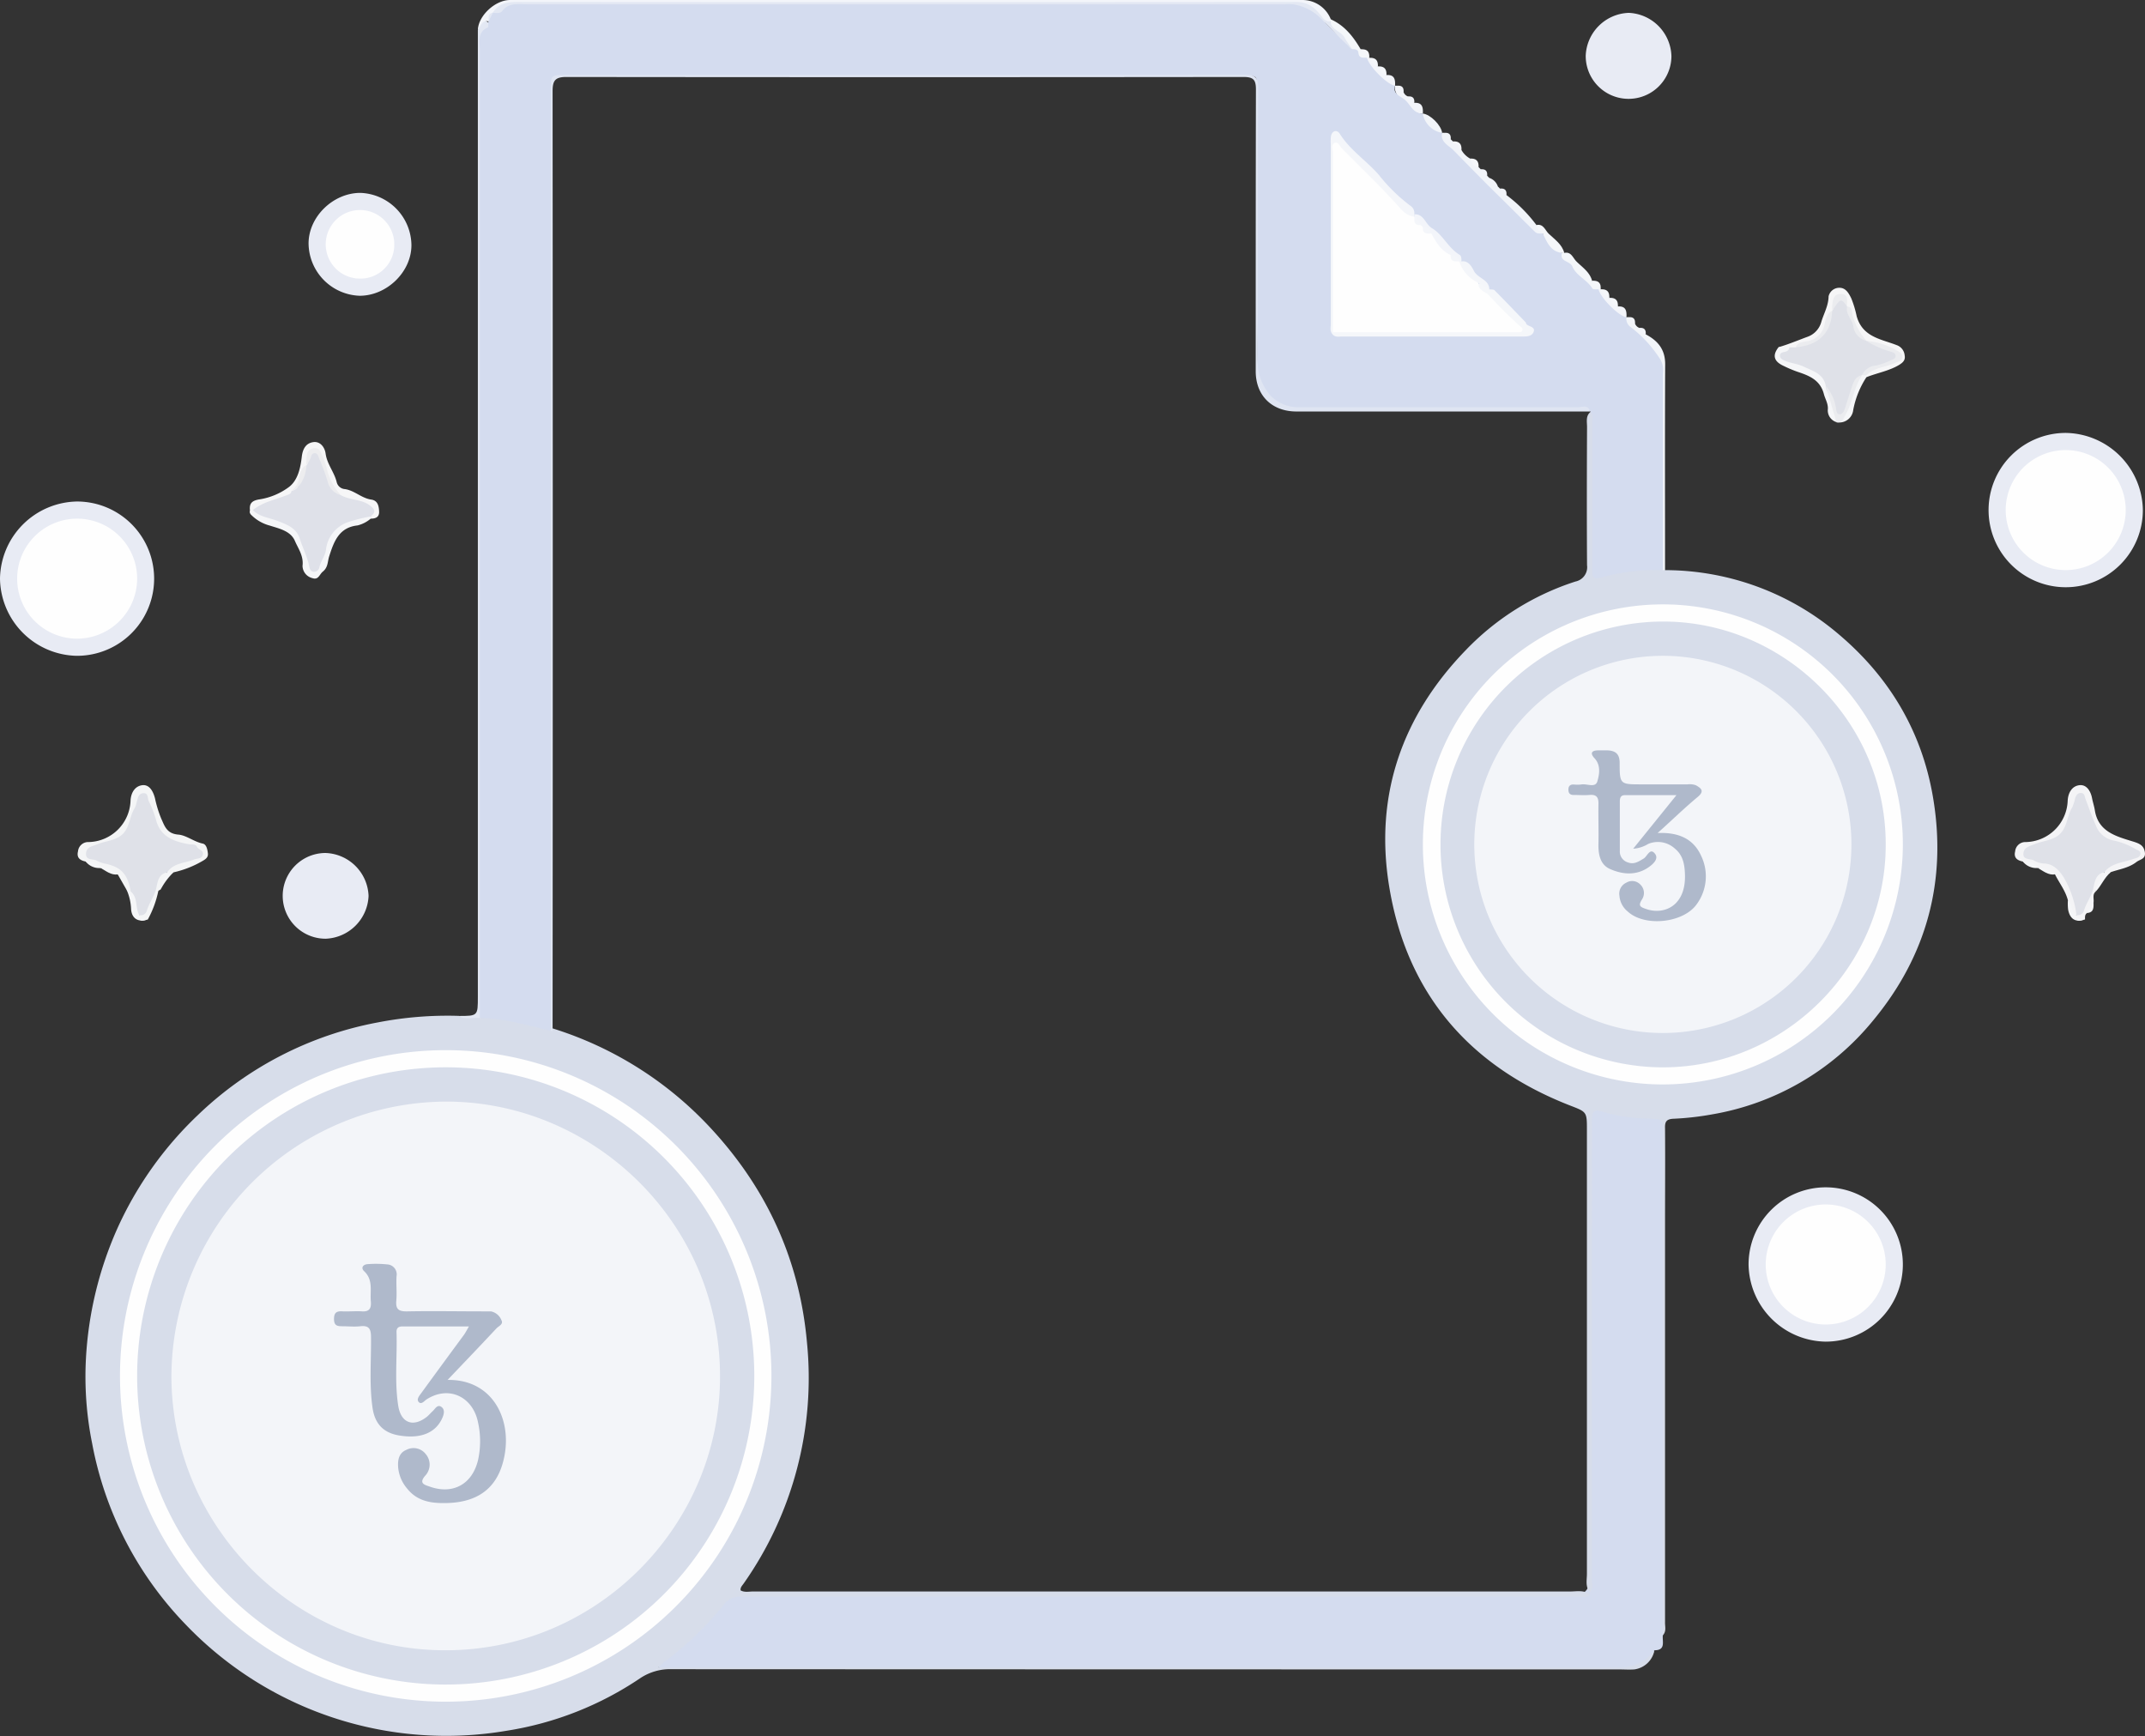 <svg id="Слой_1" data-name="Слой 1" xmlns="http://www.w3.org/2000/svg" viewBox="0 0 500.5 405.01"><rect x="0" y="0" width="500.5" height="405.01" fill="#333333" stroke="none"/><defs><style>.cls-1{fill:#d4dcef;}.cls-2{fill:#d7ddea;}.cls-3{fill:#e8ebf4;}.cls-4{fill:#e3e8f3;}.cls-5{fill:#f3f5fa;}.cls-6{fill:#f4f4f6;}.cls-7{fill:#f4f5f6;}.cls-8{fill:#f5f6f8;}.cls-9{fill:#f6f6f7;}.cls-10{fill:#f2f5f9;}.cls-11{fill:#f1f4f9;}.cls-12{fill:#f4f7fa;}.cls-13{fill:#f5f7fa;}.cls-14{fill:#f2f4f9;}.cls-15{fill:#fefefe;}.cls-16{fill:#dfe5f2;}.cls-17{fill:#dfe1e8;}.cls-18{fill:#dfe1e9;}.cls-19{fill:#ededef;}.cls-20{fill:#ebecef;}.cls-21{fill:#f4f6fa;}.cls-22{fill:#f3f5f9;}.cls-23{fill:#afb9cb;}</style></defs><title>File</title><g id="lfimcB.tif"><path class="cls-1" d="M390,381.5c-.18,1.44.76,3.53-2,3.5-1,3.1-3.82,3.48-6.37,4.21a7.51,7.51,0,0,1-2,0q-110.59,0-221.19,0c-.95,0-2.38.5-2.74-.37-.45-1.1.91-1.78,1.72-2.41a82.31,82.31,0,0,0,12.66-12.38,5.86,5.86,0,0,1,5-2.29c7.58.06,15.16,0,22.74,0H368.25c1.23,0,2.51.29,3.64-.48a5,5,0,0,0,.56-.72,7.53,7.53,0,0,0,.33-3.45q0-51.72,0-103.45c0-5.59,0-5.59,5.38-4.6a64.29,64.29,0,0,0,9.42,1.12c1.93.07,2.7.78,2.69,2.9q-.1,58.22-.06,116.44A3.35,3.35,0,0,1,390,381.5Z" transform="translate(-2 0)"/><path class="cls-2" d="M373,372c-.9.92-2.05.49-3.08.49q-97.48,0-195,0a4.59,4.59,0,0,0-4,1.82A77.08,77.08,0,0,1,157,387.75c-.38.28-.7.64-1.34,1.25h2.22q111,0,222,0a10,10,0,0,0,8.16-4,5.52,5.52,0,0,1-4.69,4.47c-1.16.09-2.33,0-3.5,0q-110.48,0-221-.05a12.6,12.6,0,0,0-7.47,2.1,76.91,76.91,0,0,1-31.29,12.28,84.14,84.14,0,0,1-74.86-24.9A82.42,82.42,0,0,1,23.51,336.8,78.66,78.66,0,0,1,22.05,317a85.79,85.79,0,0,1,7.18-30.06,84.14,84.14,0,0,1,18.84-26.7,82.36,82.36,0,0,1,42.12-21.72A85.28,85.28,0,0,1,109,237a10.48,10.48,0,0,0,4.95,0c3.12-.43,6.09.41,9.09,1,2.52.51,5,1.08,7.5,1.83a6.22,6.22,0,0,1,.84.23A84.57,84.57,0,0,1,166.71,262c13.72,14.31,21.8,31.29,23.58,51.16a83.34,83.34,0,0,1-14.79,56.3c-.32.46-.79.88-.69,1.57.92.52,1.94.26,2.91.26l190.68,0C370,371.28,371.6,370.9,373,372Z" transform="translate(-2 0)"/><path class="cls-2" d="M390,381.5q0-58.62,0-117.24c0-3.25,0-3.14-3.22-3.29A40,40,0,0,1,376,259.38c-2.25-.74-2.55.08-2.54,2,.06,9.08,0,18.17,0,27.25q0,40,0,80c0,1,.37,2-.47,2.85-1.13-1.29-.71-2.86-.71-4.31q0-51.75,0-103.49c0-4.36,0-4.24-4.07-5.82-23.59-9.24-38.1-26.32-42.11-51.3-3.37-21,3-39.49,17.92-54.89a61.62,61.62,0,0,1,25.58-16,3.41,3.41,0,0,0,2.71-3.81c-.07-10.75-.05-21.5,0-32.25,0-1.27-.39-2.71,1-3.65,1.33.95,1,2.38,1,3.66,0,10,0,20,0,30,0,.75,0,1.5,0,2.25,0,1.67.68,2.15,2.33,1.79a55.57,55.57,0,0,1,10.88-1.38,6.4,6.4,0,0,1,2.22.24,3.57,3.57,0,0,1,.79.49,62.62,62.62,0,0,1,40.71,15.14c11.63,9.9,19.14,22.45,21.76,37.65,3.37,19.57-1.4,37.18-14,52.35A61.87,61.87,0,0,1,401.38,260a66.6,66.6,0,0,1-8.87,1c-1.72.07-2.06.73-2,2.26.06,7.5,0,15,0,22.49q0,46.36,0,92.71C390.47,379.44,390.88,380.58,390,381.5Z" transform="translate(-2 0)"/><path class="cls-3" d="M2,135a18.28,18.28,0,0,1,18-18,18,18,0,1,1-.07,36A18.27,18.27,0,0,1,2,135Z" transform="translate(-2 0)"/><path class="cls-3" d="M410,295a18,18,0,1,1,17.94,18A18.27,18.27,0,0,1,410,295Z" transform="translate(-2 0)"/><path class="cls-3" d="M502,119a18,18,0,1,1-17.93-18A18.28,18.28,0,0,1,502,119Z" transform="translate(-2 0)"/><path class="cls-3" d="M382.05,3A10.41,10.41,0,0,1,392,13.11a10,10,0,0,1-20-.1A10.41,10.41,0,0,1,382.05,3Z" transform="translate(-2 0)"/><path class="cls-3" d="M88,209a10.42,10.42,0,0,1-10,10,10,10,0,0,1-.07-20A10.41,10.41,0,0,1,88,209Z" transform="translate(-2 0)"/><path class="cls-3" d="M85.92,69A12.34,12.34,0,0,1,74,56.8C74,50.56,79.74,45,86.08,45A12.34,12.34,0,0,1,98,57.2C98,63.44,92.26,69,85.92,69Z" transform="translate(-2 0)"/><path class="cls-4" d="M114,237.5c-1.66-.21-3.41.5-5-.48,4.5,0,4.5,0,4.5-4.48q0-112.77,0-225.53c.78-2.62,1-2.76,2.83-1.51.08.33.2.74,0,1-2.07,2.61-1.52,5.67-1.52,8.62q0,108.68,0,217.35C114.8,234.15,115.21,236,114,237.5Z" transform="translate(-2 0)"/><path class="cls-5" d="M116,5c-1.64-.34-1.82,1.14-2.49,2,.06-3.27,4-7,7.5-7H306a7.12,7.12,0,0,1,6.52,4.5.52.52,0,0,1-.33.76c-1.08.28-1.68-.35-2.3-1.09a8,8,0,0,0-6.68-3q-66.12.13-132.25.06h-48.5c-1.49,0-3.05-.18-4,1.31a4.06,4.06,0,0,1-.62.5,3.27,3.27,0,0,0-1.53,1.76Z" transform="translate(-2 0)"/><path class="cls-6" d="M484.5,210c-.57-2.21-2-4-3-6-1.42-.26-2.57-1.27-4-1.5A31.74,31.74,0,0,0,474,201c-1.29-.27-2.17-.85-1.8-2.37a2.39,2.39,0,0,1,2.49-2.18,10,10,0,0,0,9.77-9.67c.12-2,1.12-3.42,2.76-3.6s2.6,1.36,2.92,3c.19,1,.51,1.91.66,2.88.8,5,5,6.06,8.86,7.25,1.56.48,2.57.91,2.81,2.53s-1.17,1.62-2,2.29c-1.8,1.37-3.92,1.64-5.93,2.33a1.5,1.5,0,0,1-1.41.16.72.72,0,0,1-.18-.66c.92-1.78,2.81-1.88,4.39-2.53a21,21,0,0,0,3-1.13,7.7,7.7,0,0,0-4.2-2.17c-3.72-.76-5.71-3.14-6.63-6.64a34.26,34.26,0,0,0-2-4.75,21.52,21.52,0,0,0-2.64,6,7,7,0,0,1-5.11,4.9,25.25,25.25,0,0,0-3.31,1.1c-.59.27-1.34.53-1.26,1.34s.82.71,1.33,1c1.77.87,3.89.65,5.52,2.1,3.27,2.91,4.34,6.72,4.86,10.82a1.14,1.14,0,0,1-.44.57C484.35,213.16,485.39,211.08,484.5,210Z" transform="translate(-2 0)"/><path class="cls-7" d="M22,201c-1.3-.27-2.17-.86-1.8-2.38a2.39,2.39,0,0,1,2.5-2.17,10,10,0,0,0,9.76-9.7c.12-2,1.17-3.41,2.8-3.57s2.5,1.47,2.91,3.09a27.25,27.25,0,0,0,1.44,4.68c.78,1.71,1.26,3.54,4,3.76,1.86.15,3.65,1.67,5.71,2.1.85.18,1.09,1.36,1.19,2.31s-.61,1.38-1.37,1.81a23.45,23.45,0,0,1-6.62,2.58,1.5,1.5,0,0,1-1.41.16.72.72,0,0,1-.18-.67c1.3-2.23,3.84-2.06,5.81-3,.54-.26,1.53-.07,1.4-1a1.56,1.56,0,0,0-1.48-1.18c-5.55-.54-8.62-3.71-9.83-9a5.46,5.46,0,0,0-1.17-2.45c0-.05-.15-.05-.48-.16A28.91,28.91,0,0,0,32.79,192a6.66,6.66,0,0,1-4.73,4.66c-1.11.35-2.24.64-3.32,1.06-.68.27-1.57.53-1.55,1.41s.91.84,1.5,1.1a17.17,17.17,0,0,0,2.88.78,6.61,6.61,0,0,1,5.12,6.93c-.61.51-.87,0-1.19-.4l-2-3.5c-1.42-.26-2.57-1.27-4-1.5h0A31.59,31.59,0,0,0,22,201Z" transform="translate(-2 0)"/><path class="cls-8" d="M88.5,121a7.46,7.46,0,0,1-3.07,1.58c-4.36.47-5.53,3.8-6.63,7.25-.38,1.2-.23,2.53-1.49,3.54-.77.62-1,2-2.4,1.51A3,3,0,0,1,72.59,132c.28-2.3-1-4-1.79-5.83-1-2.31-3.66-2.85-5.91-3.57A9.48,9.48,0,0,1,60.5,120c-.4-.58-.23-1,.4-1.19,2.3.7,4.54,1.59,6.83,2.36,3.9,1.3,5.27,4.77,6.4,8.3.18.55.2,1.15.41,1.7s.3,1,.93,1c.46,0,.62-.52.78-.9A23.92,23.92,0,0,0,77.75,127c.86-4,5.21-6.95,10.68-6.7A.46.46,0,0,1,88.5,121Z" transform="translate(-2 0)"/><path class="cls-9" d="M88.5,121v-.51c.06-1.79-.91-2.68-2.58-3a11,11,0,0,1-4.6-1.75c-2.08-1.47-2.9-3.71-3.63-6-.2-.63-.14-1.39-.52-1.89-.64-.84-.42-2.63-2-2.39-1.4.21-.86,1.75-1.21,2.69a3.32,3.32,0,0,1-.26.66c-1.5,1.88-1.29,4.63-3.2,6.31A37.24,37.24,0,0,1,61,119a1,1,0,0,0-.5,1c-.57-2.34,0-3.2,2.12-3.51a15.59,15.59,0,0,0,6.68-2.78c2.2-1.57,2.81-4.54,3.12-7.18.22-1.87,1-3.13,2.65-3.38s2.71,1.2,2.91,2.68c.33,2.45,2,4.3,2.57,6.6a2.12,2.12,0,0,0,1.71,1.65c2.37.23,4,2.13,6.36,2.47,1.55.22,1.8,1.55,1.84,2.83S89.64,121,88.5,121Z" transform="translate(-2 0)"/><path class="cls-9" d="M417,81c2.25-.65,4.41-1.56,6.59-2.37A5.12,5.12,0,0,0,427,75c.6-1.93,1.63-3.69,1.67-5.86a2.56,2.56,0,0,1,2.55-2c1.45,0,2.15,1.25,2.74,2.45a23.87,23.87,0,0,1,1.26,4.17c1.38,4.91,5.7,5.33,9.35,6.76a2.79,2.79,0,0,1,1.85,2.37c.2,1.09-.32,1.65-1.35,2.28C442.72,86.56,440,87,437.5,88a.81.81,0,0,1-.24-.64c1-1.75,2.89-2,4.6-2.55,1.13-.37,3-.5,3.05-1.6.13-1.36-1.69-1.42-2.79-1.9A28.07,28.07,0,0,0,437.88,80a3.17,3.17,0,0,1-.64-.3c-1.91-1.27-2.56-3.33-3.32-5.33a9.37,9.37,0,0,0-1-2.5,2.87,2.87,0,0,1-.32-.62c-.35-.66.06-1.9-1.1-1.9s-1.2,1.13-1.39,2c-.07.32-.11.64-.2,1a3.46,3.46,0,0,1-.29.67,8,8,0,0,0-1.22,2.66,5.72,5.72,0,0,1-4.77,4.63,10.48,10.48,0,0,0-2.71,1.14,4.89,4.89,0,0,1-1.58.27A2.89,2.89,0,0,1,417,81Z" transform="translate(-2 0)"/><path class="cls-10" d="M390.51,133l-.5,0c-1-1.12-.76-2.5-.77-3.81,0-12.37-.34-24.75.13-37.1a16.54,16.54,0,0,0-6.46-14.48c-1-.81-2.26-1.59-1.7-3.26l.29-.36H382a5.56,5.56,0,0,1,1.5,1.5,1.74,1.74,0,0,0,1,1A19.16,19.16,0,0,1,386,78c2.82,1.48,4.56,3.51,4.54,7C390.46,101,390.51,117,390.51,133Z" transform="translate(-2 0)"/><path class="cls-11" d="M349,41l.5.5a7.12,7.12,0,0,0,2,2l.5.5a18.4,18.4,0,0,1,1.5,1.5,34.43,34.43,0,0,1,7,7c.47.73,1.91.83,1.41,2.19-1,.53-1.68.15-2.42-.56Q349,44.09,339,33.63c-.68-.71-1.21-1.36-.76-2.39l.26-.26H339a18.44,18.44,0,0,1,1.5,1.5l.5.5c.15.15.3.3.45.44a8.13,8.13,0,0,1,1.11,1.11q.21.23.44.45a5.18,5.18,0,0,0,2,2,8.86,8.86,0,0,1,2,2l.5.5A18.72,18.72,0,0,1,349,41Z" transform="translate(-2 0)"/><path class="cls-8" d="M417,81h2.51c.85,1.2-1,1.3-.89,2.34,2.37,1.39,5.39,1.44,7.66,3.3A5.26,5.26,0,0,1,428.59,90c.38,2.17,1.82,4,1.95,6.25,0,.64.39,1.25.19,1.93l-.23.3a2.86,2.86,0,0,1-2-3.06c.07-1.3-.63-2.34-.93-3.49-.87-3.33-3.49-4.31-6.2-5.21a29.4,29.4,0,0,1-3.15-1.33C416,84.38,415.42,83,417,81Z" transform="translate(-2 0)"/><path class="cls-12" d="M367,59c1.63-.35,2,1.17,2.84,2,1.38,1.37,3.12,2.48,3.66,4.54a8.31,8.31,0,0,1,2,1.5q0,.25,0,.5a1.34,1.34,0,0,1-.63.44c-2.13.54-2.76-1.54-4-2.45-1.64-1.21-2.56-3.22-4.32-4.41a1.46,1.46,0,0,1-.23-2A.44.44,0,0,1,367,59Z" transform="translate(-2 0)"/><path class="cls-12" d="M312.5,5V4.5c3.24,1.43,5.27,4.06,7,7a8.31,8.31,0,0,1,2,1.5q0,.25,0,.5a1.29,1.29,0,0,1-.61.43c-2,.57-2.41-1.37-3.56-2.16a37.59,37.59,0,0,0-4.18-4.7C312.55,6.53,311.85,6,312.5,5Z" transform="translate(-2 0)"/><path class="cls-13" d="M367,59h-.52c-2.32.61-4.69-1.77-4.48-4.5-.48-.68-1.6-.89-1.5-2,1.63-.36,2,1.17,2.84,2C364.72,55.83,366.46,56.95,367,59Z" transform="translate(-2 0)"/><path class="cls-8" d="M437.5,87.5V88a21,21,0,0,0-3.08,7.65,3.27,3.27,0,0,1-3.92,2.85h0c2.23-2.1,2.83-5,3.78-7.74a9.32,9.32,0,0,1,1.61-3.07,2.18,2.18,0,0,1,.6-.42A1,1,0,0,1,437.5,87.5Z" transform="translate(-2 0)"/><path class="cls-7" d="M39.5,207.5c-.2.14-.54.25-.57.42a23.85,23.85,0,0,1-2.43,6.58c-.89.2-1.93.83-2.22-.75a21,21,0,0,0,3.61-7c.46-1.44.57-3.64,3.11-3.28h0C41.27,205.12,39.36,205.93,39.5,207.5Z" transform="translate(-2 0)"/><path class="cls-6" d="M491,208c-.83.7-.38,1.66-.5,2.5A3.63,3.63,0,0,1,489,213c-.59.36-.48,1-.5,1.5-.89.11-2.19,1.05-2-1h0a15.45,15.45,0,0,0,3.06-5.84,10.78,10.78,0,0,1,1.31-3.18c.49-.71,1-1.66,2.13-1h0C493.08,205.33,491.31,206.34,491,208Z" transform="translate(-2 0)"/><path class="cls-8" d="M34.5,213.49c.15,1.35,1.21.91,2,1-2.18.79-3.84-.15-3.92-2.57a12.34,12.34,0,0,0-1.08-4.43l1,.5c.52-.36,1.07-.22,1.22.28C34.24,210,35.2,211.62,34.5,213.49Z" transform="translate(-2 0)"/><path class="cls-10" d="M334,26.49c1.77.21,4.27,2.71,4.5,4.5l0,0c-2.38.66-4.73-1.42-4.76-4.21Z" transform="translate(-2 0)"/><path class="cls-5" d="M321,13.51h.51a6.11,6.11,0,0,1,2,2h0a6.1,6.1,0,0,1,2,2c1.88-.14,2.09,1.06,2,2.49l-.28.27c-.48.22-1.09.34-1.41,0-1.57-1.69-3.44-3.08-4.85-4.92A1.36,1.36,0,0,1,321,13.51Z" transform="translate(-2 0)"/><path class="cls-5" d="M332,24c1.88-.14,2.08,1.06,2,2.49l0,0c-2.35.57-7.09-4.17-6.5-6.5l0,0H328a5.56,5.56,0,0,1,1.5,1.5,1.74,1.74,0,0,0,1,1A19.41,19.41,0,0,1,332,24Z" transform="translate(-2 0)"/><path class="cls-5" d="M375,67.5h.51a6.11,6.11,0,0,1,2,2h0a6.11,6.11,0,0,1,2,2c1.88-.14,2.08,1.06,2,2.49l0,0c-.58.49-1.37.67-1.82.15-1.49-1.69-3.36-3-4.7-4.81A1.4,1.4,0,0,1,375,67.5Z" transform="translate(-2 0)"/><path class="cls-8" d="M486.5,213.5c.17,1.33,1.21.91,2,1-2.11.77-3.51,0-3.94-2.3a13,13,0,0,1-.05-2.2C485.87,210.77,484.95,212.84,486.5,213.5Z" transform="translate(-2 0)"/><path class="cls-8" d="M491,208c-.16-1.87,1.45-2.95,2-4.5h1.5C493,204.72,492.33,206.63,491,208Z" transform="translate(-2 0)"/><path class="cls-8" d="M39.5,207.5c-.35-1.65,1-2.67,1.5-4h1.5A15.71,15.71,0,0,0,39.5,207.5Z" transform="translate(-2 0)"/><path class="cls-8" d="M22,201c1.4,0,2.7.14,3.5,1.5A4,4,0,0,1,22,201Z" transform="translate(-2 0)"/><path class="cls-8" d="M474,201c1.4,0,2.7.14,3.5,1.5A4,4,0,0,1,474,201Z" transform="translate(-2 0)"/><path class="cls-13" d="M347,39c-1.32,0-1.52-1.15-2-2C346.43,36.9,347.1,37.56,347,39Z" transform="translate(-2 0)"/><path class="cls-13" d="M325.5,17.5a3.13,3.13,0,0,1-2-2Q325.65,15.35,325.5,17.5Z" transform="translate(-2 0)"/><path class="cls-13" d="M323.5,15.5a3.14,3.14,0,0,1-2-2Q323.65,13.35,323.5,15.5Z" transform="translate(-2 0)"/><path class="cls-13" d="M379.5,71.5a3.14,3.14,0,0,1-2-2Q379.65,69.35,379.5,71.5Z" transform="translate(-2 0)"/><path class="cls-13" d="M377.5,69.5a3.14,3.14,0,0,1-2-2Q377.65,67.35,377.5,69.5Z" transform="translate(-2 0)"/><path class="cls-8" d="M25.5,202.5c1.6-.22,2.75.79,4,1.5C27.9,204.22,26.76,203.21,25.5,202.5Z" transform="translate(-2 0)"/><path class="cls-8" d="M477.5,202.5c1.6-.22,2.74.79,4,1.5C479.9,204.22,478.76,203.21,477.5,202.5Z" transform="translate(-2 0)"/><path class="cls-8" d="M489,213l1.5-2.5C490.49,211.63,490.66,212.86,489,213Z" transform="translate(-2 0)"/><path class="cls-13" d="M321.5,13a2.36,2.36,0,0,1-2-1.5C320.58,11.45,321.43,11.7,321.5,13Z" transform="translate(-2 0)"/><path class="cls-5" d="M332,24a1.4,1.4,0,0,1-1.51-1.5C331.61,22.39,332.11,22.89,332,24Z" transform="translate(-2 0)"/><path class="cls-10" d="M340.5,32.5A1.41,1.41,0,0,1,339,31Q340.67,30.83,340.5,32.5Z" transform="translate(-2 0)"/><path class="cls-14" d="M349,41a1.41,1.41,0,0,1-1.5-1.5Q349.16,39.34,349,41Z" transform="translate(-2 0)"/><path class="cls-14" d="M351.5,43.5a2.08,2.08,0,0,1-2-2A3.15,3.15,0,0,1,351.5,43.5Z" transform="translate(-2 0)"/><path class="cls-14" d="M353.5,45.5A1.41,1.41,0,0,1,352,44Q353.67,43.83,353.5,45.5Z" transform="translate(-2 0)"/><path class="cls-5" d="M386,78a1.4,1.4,0,0,1-1.5-1.5C385.61,76.39,386.11,76.89,386,78Z" transform="translate(-2 0)"/><path class="cls-13" d="M375.5,67a2.36,2.36,0,0,1-2-1.5C374.58,65.45,375.43,65.7,375.5,67Z" transform="translate(-2 0)"/><path class="cls-13" d="M343,35h-.5a4,4,0,0,0-1.5-1.5V33Q343.16,32.85,343,35Z" transform="translate(-2 0)"/><path class="cls-5" d="M329.5,21.5c-1,0-1.14-.86-1.5-1.5C329.11,19.89,329.61,20.39,329.5,21.5Z" transform="translate(-2 0)"/><path class="cls-5" d="M383.5,75.5c-1,0-1.14-.86-1.5-1.5Q383.66,73.84,383.5,75.5Z" transform="translate(-2 0)"/><path class="cls-1" d="M375,67.5c.43,2,4.73,6.27,6.5,6.51a2.35,2.35,0,0,0,1,2.3,29.25,29.25,0,0,1,7,7.68,5.25,5.25,0,0,1,.52,3.14q0,22.93,0,45.86a48.35,48.35,0,0,0-14.49,1.77c-2,.6-2-.53-2-1.93q0-17,0-34c0-1,.38-2-.48-2.84h0c-1-.8-2.24-.5-3.38-.5-21.41,0-42.83-.15-64.24.09-4.86.05-10.39-4.66-10.16-10,.21-5,0-10,0-15q0-25.12,0-50.24c0-2.65,0-2.66-2.75-2.66H134c-3.3,0-3.3,0-3.3,3.35q0,108.23,0,216.46a6.25,6.25,0,0,1-.23,3c-5.45-1.28-10.83-2.93-16.5-3q0-112.85,0-225.7c0-1.95-.73-4.21,1.83-5.37.22-.1.11-.94.15-1.43h0c.47-.6.06-1.64,1-2h0C120.07.09,123.91.76,127.59.76l175.15,0a9.72,9.72,0,0,1,7.83,3.73A29,29,0,0,0,315.28,9c1,.73,1.24,1.89,2.22,2.47.65,0,1.38,0,1.47.88.15,1.36,1.16,1.07,2,1.13.43,2,4.73,6.27,6.5,6.51-.52,1.9,1.23,2.43,2.2,3.18,1.43,1.11,2,3.37,4.3,3.32A5.56,5.56,0,0,0,338.49,31c-.48,2.16,1.64,3,2.6,4,3.45,3.51,6.88,7.05,10.39,10.49,2.9,2.84,5.76,5.72,8.65,8.57.57.56,1.22.37,1.86.44,1,2,1.79,4.2,4.48,4.5-.64,2.12,1.86,1.82,2.4,3.14.92,2.23,3.48,3.11,4.69,5.18C373.72,67.58,374.5,67.46,375,67.5Z" transform="translate(-2 0)"/><path class="cls-15" d="M182,321a76,76,0,1,1-75.68-76A76,76,0,0,1,182,321Z" transform="translate(-2 0)"/><path class="cls-16" d="M130.5,240.5q0-109.62,0-219.24c0-3.77,0-3.77,3.65-3.77q79.12,0,158.24-.06c2.55,0,3.19.65,3.18,3.18-.11,21.08,0,42.16-.13,63.25a12.14,12.14,0,0,0,3,8.41A8.94,8.94,0,0,0,304.82,95q32.75,0,65.5,0c.93,0,2.28-.69,2.67,1H304.5c-5.73,0-9.5-3.73-9.5-9.39,0-21.91,0-43.83.05-65.74,0-2.32-.64-2.91-2.93-2.91q-79,.09-158,0c-2.62,0-3.18.89-3.18,3.33q.08,109.61,0,219.22Z" transform="translate(-2 0)"/><path class="cls-15" d="M390,253a56,56,0,1,1,56-55.7A56.08,56.08,0,0,1,390,253Z" transform="translate(-2 0)"/><path class="cls-15" d="M19.79,149A14,14,0,1,1,34,135.33,14.05,14.05,0,0,1,19.79,149Z" transform="translate(-2 0)"/><path class="cls-15" d="M428,309a14,14,0,1,1,14-13.84A14,14,0,0,1,428,309Z" transform="translate(-2 0)"/><path class="cls-15" d="M484,105a14,14,0,1,1-14,13.9A14,14,0,0,1,484,105Z" transform="translate(-2 0)"/><path class="cls-15" d="M86,65a8,8,0,1,1,8-8.05A7.89,7.89,0,0,1,86,65Z" transform="translate(-2 0)"/><path class="cls-4" d="M317.5,11.5c-2.76-2.39-5.17-5.14-7.79-7.67a11.64,11.64,0,0,0-6-2.82,12,12,0,0,0-2,0H125.06c-2.1,0-4.32-.49-5.91,1.6-.46.6-1.4.39-2.15.39C118.35.67,120.47.45,122.95.46q90.77.08,181.54,0c3,0,4.51,1.59,6,3.5a2.26,2.26,0,0,0,2,1.08c.11,2,2.47,2.17,3.29,3.82C316.17,9.6,316.93,10.59,317.5,11.5Z" transform="translate(-2 0)"/><path class="cls-4" d="M117,3l-1,2C116.1,4.21,115.66,3.16,117,3Z" transform="translate(-2 0)"/><path class="cls-17" d="M493,203.5c-2,.39-2.21,2.17-2.52,3.58-.42,2-1.68,3.51-2.23,5.38a1.45,1.45,0,0,1-1.74,1,22.82,22.82,0,0,0-3-8.81c-1-1.56-2.41-3.2-4.69-3.19a5.59,5.59,0,0,1-2.34-.77c-.9-.4-2.5-.06-2.35-1.64.13-1.41,1.53-1.68,2.66-2.13,1.68-.67,3.54-.78,5.13-1.79,2.52-1.59,2.23-4.61,3.61-6.78a11.57,11.57,0,0,0,.67-2.12c.23-.62.51-1.25,1.37-1.23s.84.82,1.06,1.41c.77,2.07,1.51,4.15,2.41,6.17a5.47,5.47,0,0,0,3.9,3.46,16.76,16.76,0,0,1,5.27,2c.53.33,1.42.42,1.19,1.33-.19.73-1,.82-1.58,1C497.42,201.27,494.71,201.27,493,203.5Z" transform="translate(-2 0)"/><path class="cls-17" d="M34.5,213.49c-1-1.71-.24-4.06-2-5.5-.7-4.12-2.31-5.81-6.18-6.54a8.42,8.42,0,0,1-1.85-.71c-.9-.41-2.48,0-2.4-1.61s1.53-1.69,2.62-2.15c1.67-.7,3.53-.8,5.13-1.77,2.55-1.55,2.24-4.61,3.65-6.75a6.05,6.05,0,0,0,.44-1.41c.28-.84.33-1.92,1.54-2s.93,1.15,1.24,1.82a23.68,23.68,0,0,1,1.69,4.31c1,4.06,4.22,5.16,7.78,5.79.63.11,1.43-.14,1.79.58s1.68.85,1.38,1.87-1.31.79-2.05,1.1c-2.14.88-4.77.75-6.28,3-2,.38-2.21,2.17-2.52,3.58-.42,2-1.68,3.51-2.23,5.38A1.45,1.45,0,0,1,34.5,213.49Z" transform="translate(-2 0)"/><path class="cls-18" d="M81.5,115.5c2.22,1.31,5.07.83,7.16,2.71,1.23,1.1.56,1.57-.16,2.28A37.13,37.13,0,0,0,83,121.88a7.72,7.72,0,0,0-4.94,6.36c-.2,1.52-1.22,2.66-1.54,4.1a1.26,1.26,0,0,1-1.23,1.06c-.74,0-1-.62-1.12-1.15-.42-2.31-1.53-4.38-2.23-6.59-.8-2.52-3.05-3.31-5.16-4.12S62.6,120.61,61,119c2.3-1.87,5.19-2.41,7.85-3.45.59-.23,1.1-.32,1.15-1a2.45,2.45,0,0,0,2-2.17,19.68,19.68,0,0,1,1.53-3.83,1.19,1.19,0,0,0,.24-.42c.35-1,0-2.69,1.56-2.72s1.66,1.79,2.12,2.89C78.48,110.85,78.78,113.84,81.5,115.5Z" transform="translate(-2 0)"/><path class="cls-19" d="M81.5,115.5a4.22,4.22,0,0,1-3.05-3.18,50.25,50.25,0,0,0-1.93-5.23c-.23-.56-.36-1.44-1.2-1.36-.66.06-.7.8-.92,1.33a9.29,9.29,0,0,1-.9,1.44,17.17,17.17,0,0,1,.06-2.22,1.91,1.91,0,0,1,1.81-1.73c1-.1,1.31.56,1.69,1.41a21.89,21.89,0,0,1,1.32,3.88A14.48,14.48,0,0,0,81.5,115.5Z" transform="translate(-2 0)"/><path class="cls-19" d="M73.5,108.5c-.08,2.86-1.67,5.59-3.5,6a4.28,4.28,0,0,0,1.77-3C72,110.41,72.25,109.13,73.5,108.5Z" transform="translate(-2 0)"/><path class="cls-17" d="M428,90c-.52-2.82-3-3.44-5.1-4.45-1.31-.64-2.85-.78-4.22-1.31-.54-.21-1.37-.52-1.37-1.27s.77-.78,1.31-.93a1.09,1.09,0,0,0,.89-1H421c1.95-1.14,4.6-.78,6.11-2.87,1.22-1.7,1.33-3.87,2.4-5.63h0a1.93,1.93,0,0,0,.34-.89c.29-1,.22-2.32,1.65-2.31s.95,1.49,1.52,2.19h0a26.54,26.54,0,0,1,1.65,4.23,6.42,6.42,0,0,0,2.85,3.77h0c2.05.56,4,1.54,6,2.1A1.52,1.52,0,0,1,444.73,83c0,.67-.53.93-1,1.25a18.4,18.4,0,0,1-4,1.41,11,11,0,0,0-3.22,1.82c-2.07,1.37-2,3.86-3,5.79-.14.27,0,.73-.18,1-.77.9-.54,2.9-2.09,2.73s-1.42-1.86-1.46-3C429.74,92.33,427.91,91.62,428,90Z" transform="translate(-2 0)"/><path class="cls-20" d="M436.5,87.5a3.76,3.76,0,0,1,3.24-2.22,17.81,17.81,0,0,0,3.71-1.34c.49-.18.94-.44.85-1s-.56-.72-1.06-.88a22.11,22.11,0,0,1-5.74-2.52,16.64,16.64,0,0,1,7.36,2.38c.58.33,1.17.72,1,1.53s-.84.84-1.44,1.13c-2.28,1.1-5,1.07-7,3Z" transform="translate(-2 0)"/><path class="cls-20" d="M429.5,72.5c-.16,5.11-3.18,8.13-8.5,8.5.45-1.12,1.59-1.21,2.48-1.37a4.91,4.91,0,0,0,4.26-4C428,74.46,428.22,73.14,429.5,72.5Z" transform="translate(-2 0)"/><path class="cls-20" d="M437.5,79.5a4,4,0,0,1-3.07-3.43c-.25-1.59-1.87-2.76-1.42-4.57,1.46.17,1,1.52,1.32,2.32A15.76,15.76,0,0,0,437.5,79.5Z" transform="translate(-2 0)"/><path class="cls-20" d="M433,71.5c-1.48-2-1.48-2-3.5,1,0-.33,0-.66,0-1,.11-1.33.22-2.87,1.92-2.93C433.52,68.51,432.86,70.3,433,71.5Z" transform="translate(-2 0)"/><path class="cls-14" d="M341,33.5a1.41,1.41,0,0,1,1.5,1.5A3.12,3.12,0,0,1,341,33.5Z" transform="translate(-2 0)"/><path class="cls-20" d="M428,90a10.44,10.44,0,0,1,2.43,5.49c.08.49.18,1.11.74,1.17s1-.51,1.21-1.06c.57-1.68,1.07-3.38,1.63-5.07.44-1.32.82-2.71,2.49-3-1.91,2.77-2.15,6.23-3.81,9.11-.52.9-.74,2.09-2.19,1.88Z" transform="translate(-2 0)"/><path class="cls-13" d="M349.51,67.5c.41.06,1,0,1.2.2,2.45,2.46,4.86,5,7.27,7.48.11.11.1.34.2.45.61.63,2.3.61,1.57,2-.55,1-1.87.87-3,.87q-20.72,0-41.45,0c-.8,0-1.69.27-2.35-.48a.5.5,0,0,1,.13-.74c1.23-.69,2.59-.48,3.9-.49q17.8,0,35.59,0a6.52,6.52,0,0,0,2.89-.28c-.91-1.83-2.69-2.84-3.91-4.3a35.28,35.28,0,0,0-3.72-3.67c-.62-.55-1.33-1-1.19-2C348.26,65.06,348.76,66.62,349.51,67.5Z" transform="translate(-2 0)"/><path class="cls-21" d="M313,77.5V78c-.77-.65-.49-1.54-.49-2.34q0-21.09,0-42.19a8.41,8.41,0,0,1,.06-1.74c.29-1.33,1.41-1.48,2-.59,2.4,3.86,6.24,6.3,9.16,9.66a39.76,39.76,0,0,0,7.45,7.27A2,2,0,0,1,332,50a.58.58,0,0,1-.32.69c-2.2.06-3.39-1.63-4.65-3-3.55-3.72-7.27-7.28-10.78-11a7.62,7.62,0,0,0-2.13-1.84,5,5,0,0,0-.39,2.95c0,12,0,24.08,0,36.12C313.7,75.15,313.92,76.44,313,77.5Z" transform="translate(-2 0)"/><path class="cls-5" d="M332,50.5V50c2.27-.14,2.55,2.3,4.14,3.24,2.5,1.49,3.77,4.58,6.39,6.18.55.33.45,1,.48,1.59l-.29.17-.34,0A9.38,9.38,0,0,0,340,59.9c-2.19-1-3.41-2.93-4.59-4.89A2.06,2.06,0,0,0,334,53.43a2.11,2.11,0,0,1-.8-.59,10.78,10.78,0,0,1-1.14-2C332,50.72,332,50.61,332,50.5Z" transform="translate(-2 0)"/><path class="cls-21" d="M342.5,61H343c1.78-.36,2.63,1.7,2.94,2.25.93,1.73,3.55,1.95,3.56,4.25L347,66A4.91,4.91,0,0,1,342.5,61Z" transform="translate(-2 0)"/><path class="cls-2" d="M34,321a72,72,0,1,1,71.45,72A72,72,0,0,1,34,321Z" transform="translate(-2 0)"/><path class="cls-2" d="M442,197.13c0,28.31-23.54,52.07-52.38,51.88a52,52,0,1,1,1-104C418.52,145.29,442.1,168.46,442,197.13Z" transform="translate(-2 0)"/><path class="cls-15" d="M342.5,61a8.22,8.22,0,0,0,4.5,5c-.21,1.83,1.69,2,2.52,3a93.75,93.75,0,0,0,7.12,7.06c.29.28.73.48.58,1s-.65.42-1,.44-1,0-1.5,0H313q0-21,0-41.94c0-.77-.48-1.88.46-2.24.79-.31,1.12.75,1.62,1.27C319.4,39,323.87,43.22,328,47.8c1,1.06,2.13,2.62,4,2.7h0c.46.7.55,1.67,1.5,2l.5.5a6.94,6.94,0,0,0,2,1.5c1.09,2,2.22,4,4.5,5a5.22,5.22,0,0,0,2,1.5Z" transform="translate(-2 0)"/><path class="cls-21" d="M336,54.5c-1.07,0-2.15.09-2-1.5C335.18,52.81,335.63,53.6,336,54.5Z" transform="translate(-2 0)"/><path class="cls-21" d="M342.5,61c-1.07,0-2.15.09-2-1.5A2.35,2.35,0,0,1,342.5,61Z" transform="translate(-2 0)"/><path class="cls-21" d="M333.5,52.5c-1.59.15-1.54-.93-1.5-2C332.91,50.86,333.09,51.77,333.5,52.5Z" transform="translate(-2 0)"/><path class="cls-22" d="M106,385c-35.09.1-64.17-28.9-64-64.3A64.34,64.34,0,0,1,106.61,257c34.41.28,63.86,28.85,63.39,64.94C169.57,356.2,141.24,385,106,385Z" transform="translate(-2 0)"/><path class="cls-22" d="M434,197A44,44,0,1,1,390.41,153,44,44,0,0,1,434,197Z" transform="translate(-2 0)"/><path class="cls-23" d="M106.44,321.93c10.95-.16,15.5,10,12.89,19.32-2,7.27-7.58,9.49-14,9.41-3.15,0-6.1-.62-8.26-3.3a8.83,8.83,0,0,1-2.16-4.92c-.15-1.81.14-3.46,1.91-4.19a3.59,3.59,0,0,1,4.53,1,3.77,3.77,0,0,1,0,4.88c-1.85,2-.17,2.3,1,2.72,5.38,1.87,9.83-.61,11.18-6.17a20.2,20.2,0,0,0,0-8.88c-1.16-5.81-6.67-8.68-11.94-5.36-.55.35-1.26,1.33-1.88.66s.19-1.54.65-2.18c3.27-4.5,6.58-9,9.87-13.47.37-.51.66-1.08,1.19-2-5.42,0-10.47,0-15.51,0-.92,0-1.42.36-1.39,1.32.19,5.73-.49,11.49.4,17.19.63,4,3.43,5.08,6.61,2.63.52-.4.94-.94,1.44-1.38s1.07-1.65,2-1,.61,1.79.19,2.71c-1.55,3.37-5,4.77-9.83,4-3.84-.57-5.87-2.72-6.41-6.52-.78-5.47-.29-11-.35-16.45,0-1.92-.47-2.77-2.51-2.54-1.4.16-2.83,0-4.24,0-1.17,0-1.86-.19-1.88-1.62s.49-1.94,1.89-1.86,3-.08,4.49,0c1.81.16,2.36-.62,2.21-2.31-.22-2.41.62-5-1.56-7.05-.84-.79-.24-1.6.85-1.65a25,25,0,0,1,4.49.06,2.33,2.33,0,0,1,2.22,2.75c-.12,1.91.11,3.84-.06,5.74-.19,2.08.69,2.51,2.58,2.47,5.91-.11,11.83,0,17.74,0,.58,0,1.17,0,1.75,0A3.31,3.31,0,0,1,119,308c.53.94-.66,1.37-1.17,1.92C114.18,313.83,110.46,317.71,106.44,321.93Z" transform="translate(-2 0)"/><path class="cls-23" d="M383.08,198l10.09-12.49H381.11c-1,0-1.16.74-1.15,1.55q0,5.75,0,11.49a2.64,2.64,0,0,0,1.89,2.65c1.43.54,2.52-.21,3.68-.91.84-.51,1.46-2.6,2.62-1.13,1,1.24-.53,2.52-1.54,3.21-2.79,1.91-5.93,1.67-8.82.42-2.42-1-2.87-3.43-2.82-5.92.07-3.08-.05-6.16,0-9.24.05-1.59-.41-2.32-2.1-2.17-1.24.11-2.5,0-3.74,0-.84,0-1.17-.45-1.17-1.26s.41-1.2,1.23-1.18a7.94,7.94,0,0,0,1.74,0c1.3-.27,3.31.88,3.78-.72s.88-3.76-.67-5.42c-1-1.07-.78-1.79.8-1.82.75,0,1.5,0,2.25,0,1.86.08,2.83.84,2.83,2.93,0,5,.09,5,5.12,5,3.58,0,7.16,0,10.74,0a4.21,4.21,0,0,1,1.95.22c1.14.65,2.09,1.32.41,2.71-3.12,2.59-6,5.41-9.36,8.42,4.79-.2,8.35,1.27,10.18,5.38a11,11,0,0,1-1,11.15c-3.07,4.49-12.22,5.46-16.18,1.76a5.18,5.18,0,0,1-1.91-3.65,2.81,2.81,0,0,1,1.62-3.06,2.61,2.61,0,0,1,3.22.41,2.72,2.72,0,0,1,.45,3.46c-1,1.56-.45,1.81,1,2.3,4.22,1.42,9.21-.82,9-8-.07-2.2-.36-4.48-2.33-6.09a5.85,5.85,0,0,0-6.26-1.11A7.58,7.58,0,0,1,383.08,198Z" transform="translate(-2 0)"/></g></svg>